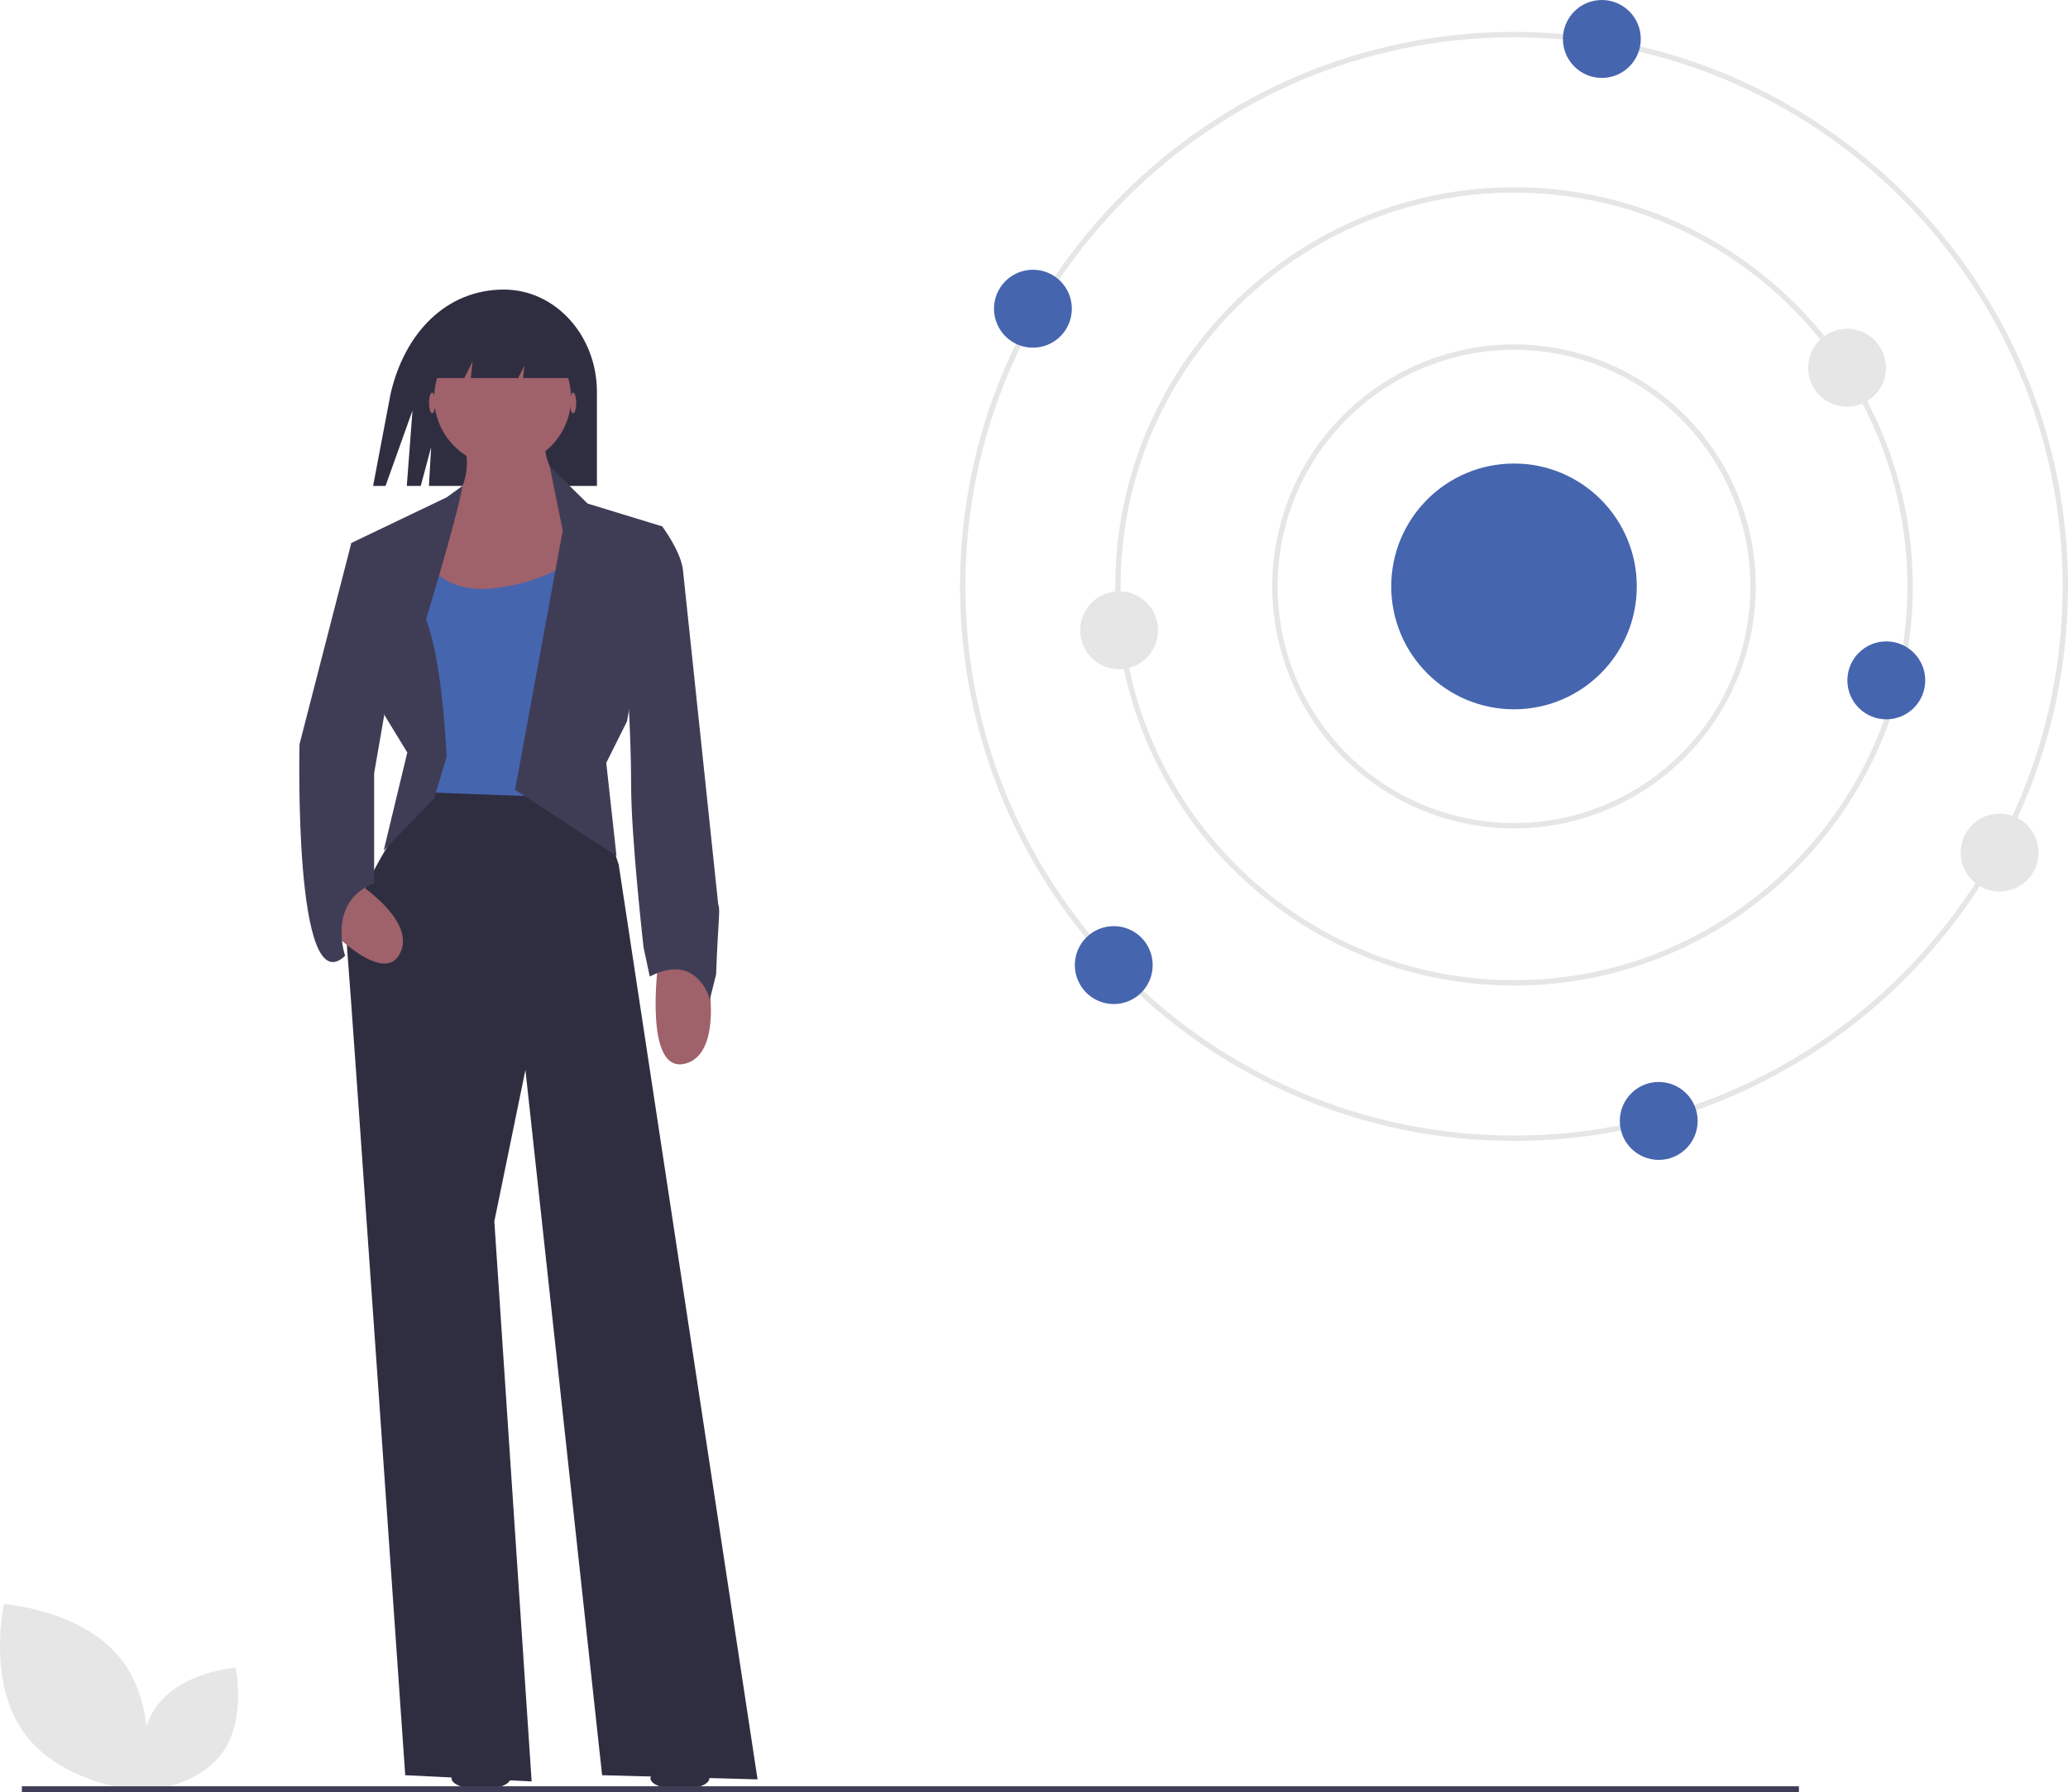 <svg width="502" height="435" viewBox="0 0 502 435" fill="none" xmlns="http://www.w3.org/2000/svg">
<g clip-path="url(#clip0)">
<path d="M122.329 70.28C108.384 70.28 98.232 80.71 94.81 95.6L90.567 117.938H93.586L100.126 99.651L98.749 117.938H102.138L104.654 108.517L104.124 117.938H144.902V95.144C144.902 81.412 134.796 70.28 122.329 70.28H122.329Z" fill="#2F2E41"/>
<path d="M103.9 190.189C103.9 190.189 83.273 218.888 84.279 230.468C85.285 242.048 98.366 430.857 98.366 430.857L129.055 432.367L119.999 296.425L127.545 259.67L146.16 430.857L183.893 431.864L150.185 209.825L143.645 190.189L103.9 190.189Z" fill="#2F2E41"/>
<path d="M110.943 102.581C110.943 102.581 117.483 114.665 108.931 122.721C100.378 130.777 96.353 152.427 96.353 152.427L144.651 148.902L140.626 121.714C140.626 121.714 130.061 115.169 132.576 103.588L110.943 102.581Z" fill="#9F616A"/>
<path d="M102.893 134.805C102.893 134.805 105.912 143.868 118.992 142.861C126.956 142.195 134.598 139.414 141.129 134.805V193.713L100.881 192.203V156.455L102.893 134.805Z" fill="#4665AF"/>
<path d="M105.409 193.713L108.427 183.643C108.427 183.643 107.421 159.979 103.396 150.413C103.396 150.413 111.087 125.196 112.273 117.917L108.427 120.707L85.285 131.784L93.335 173.573L98.869 182.636L93.135 206.447L105.409 193.713Z" fill="#3F3D56"/>
<path d="M125.03 191.699L136.601 128.763L133.426 113.155L142.639 122.218L160.75 127.756L152.198 175.084L147.167 185.154L149.655 207.748L125.03 191.699Z" fill="#3F3D56"/>
<path d="M171.315 233.992C171.315 233.992 176.346 255.642 166.284 258.16C156.222 260.677 159.744 233.992 159.744 233.992H171.315Z" fill="#9F616A"/>
<path d="M82.574 211.521C82.574 211.521 101.946 222.392 97.023 231.528C92.101 240.664 74.775 220.076 74.775 220.076L82.574 211.521Z" fill="#9F616A"/>
<path d="M153.204 128.763L160.75 127.756C160.75 127.756 165.278 133.798 165.781 138.329C166.284 142.861 174.334 219.391 174.334 219.391C174.913 221.062 174.341 222.701 173.831 236.51L172.321 242.552C172.321 242.552 169.303 230.972 157.731 237.013L156.222 229.965C156.222 229.965 153.204 203.28 153.204 190.692C153.204 178.105 152.197 164.511 152.197 164.511L153.204 128.763Z" fill="#3F3D56"/>
<path d="M116.756 434.3C120.707 434.3 123.91 433.098 123.91 431.615C123.91 430.133 120.707 428.931 116.756 428.931C112.805 428.931 109.602 430.133 109.602 431.615C109.602 433.098 112.805 434.3 116.756 434.3Z" fill="#2F2E41"/>
<path d="M165.046 434.3C168.997 434.3 172.2 433.098 172.2 431.615C172.2 430.133 168.997 428.931 165.046 428.931C161.095 428.931 157.892 430.133 157.892 431.615C157.892 433.098 161.095 434.3 165.046 434.3Z" fill="#2F2E41"/>
<path d="M90.819 131.281L85.285 131.784L72.707 180.623C72.707 180.623 71.179 244.038 83.776 231.979C83.776 231.979 79.248 218.888 90.819 214.356V187.671L94.844 164.511L90.819 131.281Z" fill="#3F3D56"/>
<path d="M139.117 100.316C139.533 100.316 139.871 99.189 139.871 97.798C139.871 96.408 139.533 95.281 139.117 95.281C138.7 95.281 138.362 96.408 138.362 97.798C138.362 99.189 138.7 100.316 139.117 100.316Z" fill="#9F616A"/>
<path d="M104.906 100.316C105.323 100.316 105.661 99.189 105.661 97.798C105.661 96.408 105.323 95.281 104.906 95.281C104.489 95.281 104.151 96.408 104.151 97.798C104.151 99.189 104.489 100.316 104.906 100.316Z" fill="#9F616A"/>
<path d="M122.011 113.155C131.18 113.155 138.613 105.716 138.613 96.54C138.613 87.364 131.18 79.925 122.011 79.925C112.842 79.925 105.409 87.364 105.409 96.54C105.409 105.716 112.842 113.155 122.011 113.155Z" fill="#9F616A"/>
<path d="M114.717 87.729L114.292 91.757H125.785L127.294 88.735L126.976 91.757H140.878L131.319 76.652L110.189 77.155L105.158 91.757H112.705L114.717 87.729Z" fill="#2F2E41"/>
<path d="M367.522 276.909C293.371 276.909 233.044 216.535 233.044 142.326C233.044 68.117 293.371 7.744 367.522 7.744C441.674 7.744 502 68.117 502 142.326C502 216.535 441.674 276.909 367.522 276.909ZM367.522 9.044C294.088 9.044 234.344 68.834 234.344 142.326C234.344 215.818 294.088 275.609 367.522 275.609C440.957 275.609 500.701 215.818 500.701 142.326C500.701 68.834 440.957 9.044 367.522 9.044Z" fill="#E6E6E6"/>
<path d="M367.522 239.2C314.147 239.2 270.724 195.742 270.724 142.326C270.724 88.91 314.147 45.453 367.522 45.453C420.897 45.453 464.32 88.91 464.32 142.326C464.32 195.742 420.897 239.2 367.522 239.2ZM367.522 46.753C314.864 46.753 272.023 89.627 272.023 142.326C272.023 195.025 314.864 237.899 367.522 237.899C420.18 237.899 463.021 195.025 463.021 142.326C463.021 89.627 420.18 46.753 367.522 46.753Z" fill="#E6E6E6"/>
<path d="M367.522 201.062C355.914 201.062 344.567 197.618 334.915 191.164C325.264 184.71 317.741 175.536 313.299 164.804C308.857 154.071 307.695 142.261 309.959 130.867C312.224 119.474 317.814 109.008 326.022 100.794C334.23 92.579 344.687 86.985 356.072 84.719C367.457 82.453 379.258 83.616 389.982 88.061C400.706 92.507 409.873 100.035 416.322 109.694C422.771 119.353 426.213 130.709 426.213 142.326C426.195 157.899 420.006 172.828 409.003 183.84C398 194.851 383.082 201.045 367.522 201.062V201.062ZM367.522 84.891C356.171 84.891 345.075 88.259 335.637 94.57C326.199 100.881 318.843 109.852 314.5 120.347C310.156 130.842 309.019 142.39 311.234 153.532C313.448 164.673 318.914 174.907 326.941 182.94C334.967 190.972 345.193 196.442 356.326 198.659C367.459 200.875 378.998 199.737 389.485 195.39C399.972 191.043 408.935 183.681 415.242 174.236C421.548 164.791 424.914 153.686 424.914 142.326C424.896 127.099 418.844 112.5 408.085 101.732C397.326 90.965 382.738 84.908 367.522 84.891V84.891Z" fill="#E6E6E6"/>
<path d="M367.522 172.151C383.981 172.151 397.324 158.798 397.324 142.326C397.324 125.854 383.981 112.501 367.522 112.501C351.063 112.501 337.72 125.854 337.72 142.326C337.72 158.798 351.063 172.151 367.522 172.151Z" fill="#4665AF"/>
<path d="M388.842 18.913C394.061 18.913 398.292 14.679 398.292 9.457C398.292 4.234 394.061 0 388.842 0C383.624 0 379.393 4.234 379.393 9.457C379.393 14.679 383.624 18.913 388.842 18.913Z" fill="#4665AF"/>
<path d="M270.362 243.691C275.581 243.691 279.812 239.457 279.812 234.234C279.812 229.012 275.581 224.778 270.362 224.778C265.143 224.778 260.913 229.012 260.913 234.234C260.913 239.457 265.143 243.691 270.362 243.691Z" fill="#4665AF"/>
<path d="M271.661 162.422C276.88 162.422 281.111 158.188 281.111 152.965C281.111 147.742 276.88 143.508 271.661 143.508C266.443 143.508 262.212 147.742 262.212 152.965C262.212 158.188 266.443 162.422 271.661 162.422Z" fill="#E6E6E6"/>
<path d="M448.367 98.706C453.585 98.706 457.816 94.472 457.816 89.249C457.816 84.027 453.585 79.793 448.367 79.793C443.148 79.793 438.917 84.027 438.917 89.249C438.917 94.472 443.148 98.706 448.367 98.706Z" fill="#E6E6E6"/>
<path d="M485.397 216.385C490.616 216.385 494.847 212.151 494.847 206.928C494.847 201.705 490.616 197.471 485.397 197.471C480.179 197.471 475.948 201.705 475.948 206.928C475.948 212.151 480.179 216.385 485.397 216.385Z" fill="#E6E6E6"/>
<path d="M457.895 174.585C463.114 174.585 467.344 170.351 467.344 165.128C467.344 159.905 463.114 155.671 457.895 155.671C452.676 155.671 448.446 159.905 448.446 165.128C448.446 170.351 452.676 174.585 457.895 174.585Z" fill="#4665AF"/>
<path d="M250.736 84.383C255.955 84.383 260.186 80.149 260.186 74.926C260.186 69.703 255.955 65.469 250.736 65.469C245.517 65.469 241.287 69.703 241.287 74.926C241.287 80.149 245.517 84.383 250.736 84.383Z" fill="#4665AF"/>
<path d="M402.653 281.518C407.872 281.518 412.102 277.284 412.102 272.061C412.102 266.838 407.872 262.604 402.653 262.604C397.434 262.604 393.204 266.838 393.204 272.061C393.204 277.284 397.434 281.518 402.653 281.518Z" fill="#4665AF"/>
<path d="M6.076 420.921C15.443 433.477 34.889 434.798 34.889 434.798C34.889 434.798 39.146 415.764 29.779 403.208C20.411 390.653 0.965 389.332 0.965 389.332C0.965 389.332 -3.292 408.366 6.076 420.921Z" fill="#E6E6E6"/>
<path d="M53.797 425.641C47.615 433.926 34.784 434.798 34.784 434.798C34.784 434.798 31.974 422.238 38.156 413.953C44.337 405.668 57.169 404.796 57.169 404.796C57.169 404.796 59.978 417.357 53.797 425.641Z" fill="#E6E6E6"/>
<path d="M436.68 433.543H5.311V435H436.68V433.543Z" fill="#3F3D56"/>
</g>
<defs>
<clipPath id="clip0">
<rect width="502" height="435" fill="white"/>
</clipPath>
</defs>
</svg>

